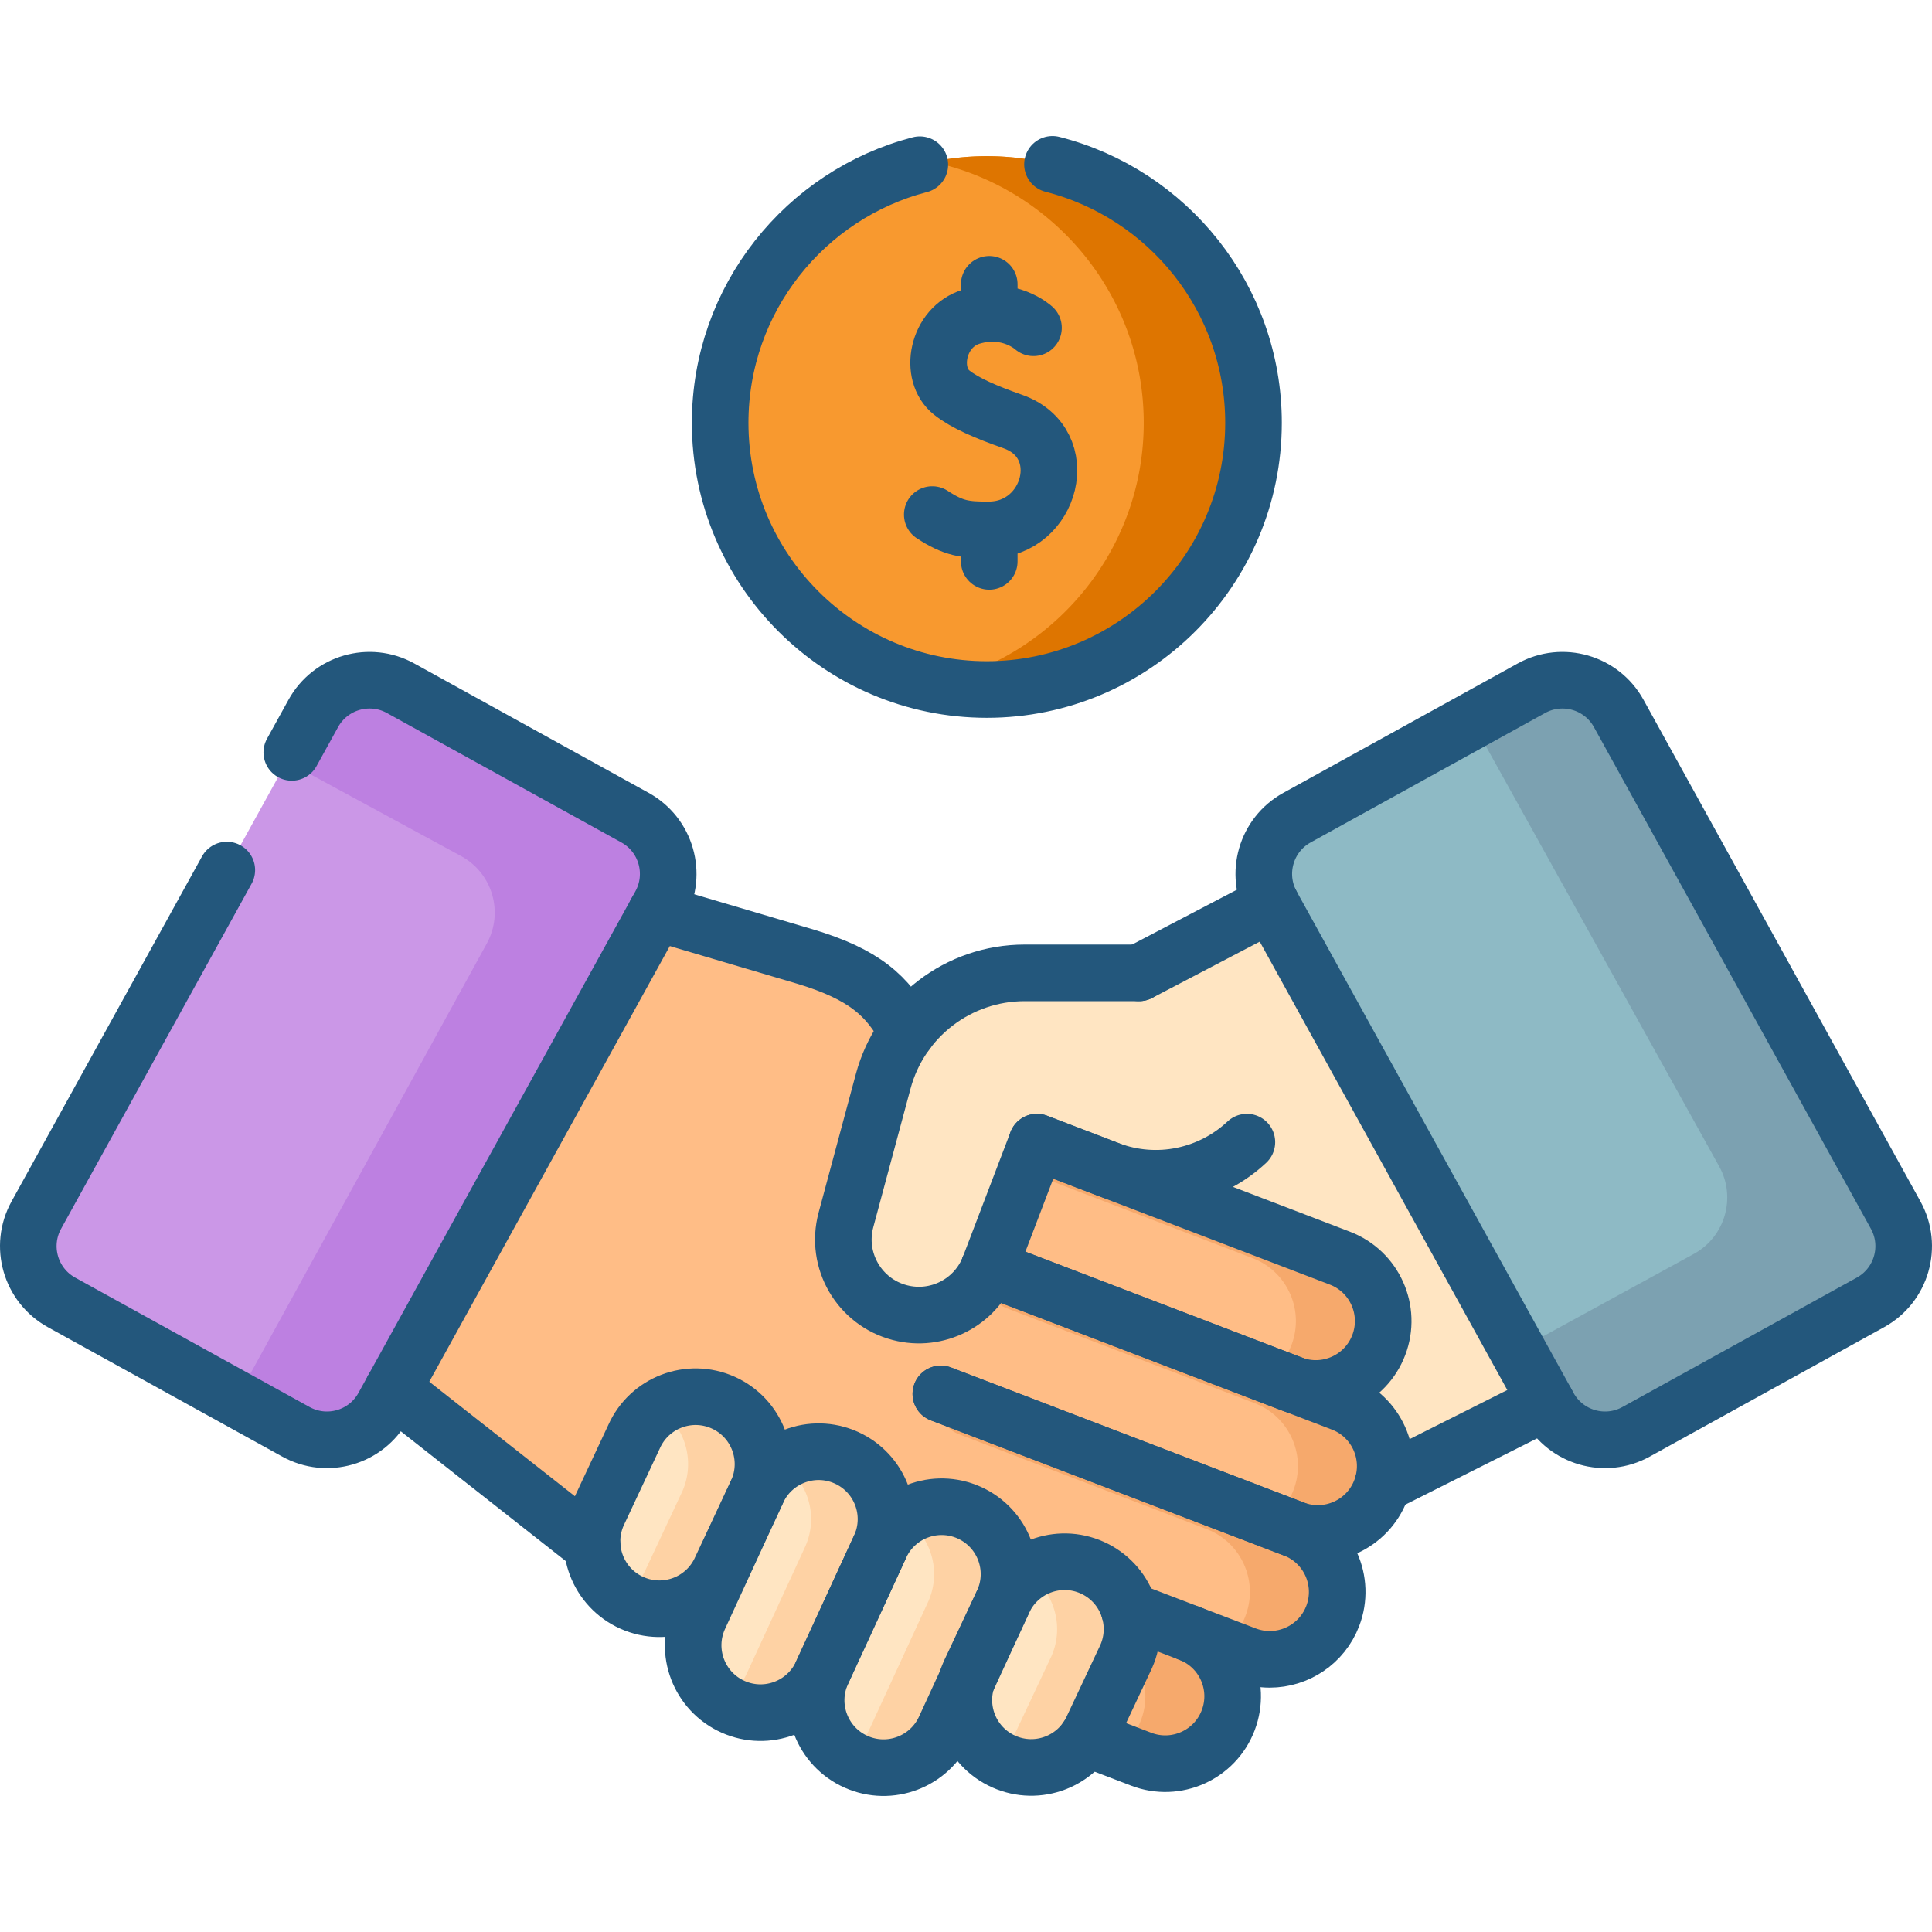 <svg xmlns="http://www.w3.org/2000/svg" version="1.1" xmlns:xlink="http://www.w3.org/1999/xlink" width="512" height="512" x="0" y="0" viewBox="0 0 512 512" style="enable-background:new 0 0 512 512" xml:space="preserve" class=""><g><path d="m342.877 405.202 124.732-62.696-73.425-132.989-92.329 48.303-43.139 35.312z" style="" fill="#ffe5c2" data-original="#ffe5c2"></path><path d="m355.606 371.84-12.721-4.869c9.071 3.134 19.055-1.478 22.501-10.509 3.515-9.213-1.104-19.531-10.317-23.046l-80.272-30.741-25.012-9.543-8.603-17.989c-5.062-10.585-11.375-16.732-27.968-21.69L108.282 222.44l-15.99 136.388 66.929 52.628 64.661 24.67 78.565 30.089c9.213 3.515 19.531-1.104 23.046-10.317 3.515-9.213-1.104-19.531-10.317-23.046l-69.536-26.631.001-.002 84.508 32.346c9.213 3.515 19.531-1.104 23.046-10.317 3.515-9.213-1.104-19.531-10.317-23.046 9.213 3.515 19.531-1.104 23.046-10.317 3.514-9.213-1.105-19.531-10.318-23.045z" style="" fill="#ffbd86" data-original="#ffbd86"></path><path d="M351.269 257.82h-79.74c-17.549 0-32.913 11.78-37.468 28.727l-9.877 36.748c-2.885 10.735 3.527 21.766 14.284 24.57 9.88 2.576 20.116-2.697 23.755-12.236l12.573-32.954 18.903 7.239c18.195 6.968 38.591-2.162 45.513-20.375l12.057-31.719z" style="" fill="#ffe5c2" data-original="#ffe5c2"></path><path d="m315.174 432.852-78.565-30.089-2.95 7.731 58.378 22.358c9.213 3.515 13.832 13.833 10.317 23.046a17.772 17.772 0 0 1-6.04 7.969l6.131 2.348c9.213 3.515 19.531-1.104 23.046-10.317 3.515-9.214-1.104-19.531-10.317-23.046zM342.877 405.202 249.339 369.4a8.28 8.28 0 0 0 4.776 10.684l65.626 25.119c9.213 3.515 13.832 13.833 10.317 23.046a17.76 17.76 0 0 1-6.042 7.97l6.132 2.347c9.213 3.515 19.531-1.104 23.046-10.317 3.515-9.214-1.104-19.532-10.317-23.047z" style="" fill="#f6a96c" data-original="#f6a96c" class=""></path><path d="m355.606 371.84-93.538-35.802a8.28 8.28 0 0 0 4.776 10.684l65.626 25.119c9.213 3.515 13.832 13.833 10.317 23.046a17.76 17.76 0 0 1-6.042 7.97l6.132 2.347c9.213 3.515 19.531-1.104 23.046-10.317 3.515-9.215-1.104-19.533-10.317-23.047z" style="" fill="#f6a96c" data-original="#f6a96c" class=""></path><path d="m355.068 333.415-80.272-30.741a8.284 8.284 0 0 0 4.777 10.69l52.358 20.051c9.213 3.515 13.832 13.833 10.317 23.046a17.767 17.767 0 0 1-6.041 7.969l6.131 2.348c9.213 3.515 19.531-1.104 23.046-10.317 3.516-9.213-1.103-19.531-10.316-23.046z" style="" fill="#f6a96c" data-original="#f6a96c" class=""></path><path d="M265.999 466.833c9.002 4.025 19.562-.009 23.587-9.011l8.851-18.803c4.025-9.002-.009-19.562-9.011-23.587-9.002-4.025-19.562.009-23.587 9.011l-8.851 18.803c-4.025 9.002.009 19.562 9.011 23.587z" style="" fill="#ffe5c2" data-original="#ffe5c2"></path><path d="M226.859 466.887c9.002 4.025 19.562-.009 23.587-9.011l15.393-33.434c4.025-9.002-.009-19.562-9.011-23.587-9.002-4.025-19.562.009-23.587 9.011L217.848 443.3c-4.025 9.002.009 19.562 9.011 23.587z" style="" fill="#ffe5c2" data-original="#ffe5c2"></path><path d="M194.261 452.311c9.002 4.025 19.562-.009 23.587-9.011l15.393-33.434c4.025-9.002-.009-19.562-9.011-23.587-9.002-4.025-19.562.009-23.587 9.011l-15.393 33.434c-4.025 9.002.009 19.562 9.011 23.587z" style="" fill="#ffe5c2" data-original="#ffe5c2"></path><path d="M167.46 424.772c9.002 4.025 19.562-.009 23.587-9.011l9.597-20.472c4.025-9.002-.009-19.562-9.011-23.587-9.002-4.025-19.562.009-23.587 9.011l-9.597 20.472c-4.025 9.002.009 19.562 9.011 23.587z" style="" fill="#ffe5c2" data-original="#ffe5c2"></path><path d="M289.426 415.432c-5.815-2.6-12.279-1.833-17.213 1.46 7.112 4.745 9.981 14.06 6.374 22.127l-8.851 18.803a17.775 17.775 0 0 1-6.374 7.551c.824.55 1.702 1.042 2.637 1.46 9.002 4.025 19.562-.009 23.587-9.011l8.851-18.803c4.025-9.002-.009-19.562-9.011-23.587zM256.829 400.856c-5.815-2.6-12.279-1.833-17.213 1.46 7.112 4.745 9.981 14.06 6.374 22.127l-15.393 33.434a17.775 17.775 0 0 1-6.374 7.551c.824.55 1.702 1.042 2.637 1.46 9.002 4.025 19.562-.009 23.587-9.011l15.393-33.434c4.024-9.002-.01-19.562-9.011-23.587zM224.231 386.279c-5.815-2.6-12.279-1.833-17.213 1.46 7.112 4.745 9.981 14.06 6.374 22.127L197.999 443.3a17.775 17.775 0 0 1-6.374 7.551c.824.55 1.702 1.042 2.637 1.46 9.002 4.025 19.562-.009 23.587-9.011l15.393-33.434c4.025-9.001-.01-19.561-9.011-23.587zM191.633 371.703c-5.815-2.6-12.279-1.833-17.213 1.46 7.112 4.745 9.981 14.06 6.374 22.127l-9.597 20.472a17.775 17.775 0 0 1-6.374 7.551c.824.55 1.702 1.042 2.637 1.46 9.002 4.025 19.562-.009 23.587-9.011l9.597-20.472c4.025-9.002-.009-19.562-9.011-23.587z" style="" fill="#fed2a4" data-original="#fed2a4"></path><path d="m495.7 345.147-62.121 34.298c-8.232 4.545-18.589 1.556-23.134-6.676L337.043 239.82c-4.545-8.232-1.556-18.589 6.676-23.134l62.121-34.298c8.232-4.545 18.589-1.556 23.134 6.676l73.402 132.949c4.545 8.232 1.556 18.589-6.676 23.134z" style="" fill="#8ebac5" data-original="#8ebac5"></path><path d="m495.7 345.144-62.12 34.3c-8.23 4.55-18.59 1.56-23.14-6.67l-8.242-14.942 46.742-25.562c8.23-4.54 11.22-14.9 6.68-23.13l-65.54-118.056 15.76-8.7c8.23-4.54 18.59-1.55 23.13 6.68l73.41 132.95c4.54 8.23 1.55 18.59-6.68 23.13z" style="" fill="#7ca1b1" data-original="#7ca1b1" class=""></path><path d="m16.3 345.147 62.121 34.298c8.232 4.545 18.589 1.556 23.134-6.676l73.403-132.949c4.545-8.232 1.556-18.589-6.676-23.134l-62.121-34.298c-8.232-4.545-18.589-1.556-23.134 6.676L9.624 322.013c-4.545 8.232-1.556 18.589 6.676 23.134z" style="" fill="#cb97e7" data-original="#cb97e7" class=""></path><path d="m174.96 239.824-73.41 132.95c-4.54 8.23-14.9 11.22-23.13 6.67l-15.75-8.7 66.32-120.671c4.54-8.24 1.55-18.59-6.68-23.14l-46.313-25.137 7.033-12.732c4.54-8.23 14.9-11.22 23.13-6.68l62.12 34.3c8.23 4.55 11.22 14.9 6.68 23.14z" style="" fill="#bd80e1" data-original="#bd80e1" class=""></path><circle cx="261.521" cy="112.058" r="70.672" style="" fill="#f8992f" data-original="#fee45a" class="" opacity="1"></circle><path d="M261.521 41.387c-4.986 0-9.85.526-14.546 1.513 32.013 6.726 56.125 35.176 56.125 69.159 0 33.983-24.112 62.434-56.125 69.159a70.665 70.665 0 0 0 14.546 1.513c38.969 0 70.672-31.703 70.672-70.672 0-38.969-31.703-70.672-70.672-70.672z" style="" fill="#de7500" data-original="#ffd655" class="" opacity="1"></path><path d="m156.932 409.661-52.814-41.535M336.874 239.499l-35.019 18.321M240.374 273.515c-4.944-9.598-11.437-15.364-27.161-20.063l-39.359-11.633M265.999 466.833h0c9.002 4.025 19.562-.009 23.587-9.011l8.851-18.803c4.025-9.002-.009-19.562-9.011-23.587h0c-9.002-4.025-19.562.009-23.587 9.011l-8.851 18.803c-4.025 9.002.009 19.562 9.011 23.587z" style="stroke-width:15;stroke-linecap:round;stroke-linejoin:round;stroke-miterlimit:10;" fill="none" stroke="#23577c" stroke-width="15" stroke-linecap="round" stroke-linejoin="round" stroke-miterlimit="10" data-original="#000000" class="" opacity="1"></path><path d="M226.859 466.887h0c9.002 4.025 19.562-.009 23.587-9.011l15.393-33.434c4.025-9.002-.009-19.562-9.011-23.587h0c-9.002-4.025-19.562.009-23.587 9.011L217.848 443.3c-4.025 9.002.009 19.562 9.011 23.587z" style="stroke-width:15;stroke-linecap:round;stroke-linejoin:round;stroke-miterlimit:10;" fill="none" stroke="#23577c" stroke-width="15" stroke-linecap="round" stroke-linejoin="round" stroke-miterlimit="10" data-original="#000000" class="" opacity="1"></path><path d="M194.261 452.311h0c9.002 4.025 19.562-.009 23.587-9.011l15.393-33.434c4.025-9.002-.009-19.562-9.011-23.587h0c-9.002-4.025-19.562.009-23.587 9.011l-15.393 33.434c-4.025 9.002.009 19.562 9.011 23.587z" style="stroke-width:15;stroke-linecap:round;stroke-linejoin:round;stroke-miterlimit:10;" fill="none" stroke="#23577c" stroke-width="15" stroke-linecap="round" stroke-linejoin="round" stroke-miterlimit="10" data-original="#000000" class="" opacity="1"></path><path d="M167.46 424.772h0c9.002 4.025 19.562-.009 23.587-9.011l9.597-20.472c4.025-9.002-.009-19.562-9.011-23.587h0c-9.002-4.025-19.562.009-23.587 9.011l-9.597 20.472c-4.025 9.002.009 19.562 9.011 23.587zM366.423 393.367l43.361-21.795M301.855 257.82h-30.326c-17.549 0-32.913 11.78-37.468 28.727l-9.877 36.748c-2.885 10.735 3.527 21.766 14.284 24.57h0c9.88 2.576 20.116-2.697 23.755-12.236l12.573-32.954 18.903 7.239c13.038 4.993 27.206 1.72 36.737-7.237M299.293 426.768l15.883 6.08c9.211 3.517 13.829 13.837 10.312 23.048-3.509 9.211-13.829 13.837-23.039 10.32l-14.461-5.538" style="stroke-width:15;stroke-linecap:round;stroke-linejoin:round;stroke-miterlimit:10;" fill="none" stroke="#23577c" stroke-width="15" stroke-linecap="round" stroke-linejoin="round" stroke-miterlimit="10" data-original="#000000" class="" opacity="1"></path><path d="m249.336 369.4 93.538 35.8c9.219 3.517 13.837 13.837 10.32 23.048-2.72 7.116-9.498 11.495-16.696 11.495-2.112 0-4.256-.378-6.351-1.175l-14.972-5.716" style="stroke-width:15;stroke-linecap:round;stroke-linejoin:round;stroke-miterlimit:10;" fill="none" stroke="#23577c" stroke-width="15" stroke-linecap="round" stroke-linejoin="round" stroke-miterlimit="10" data-original="#000000" class="" opacity="1"></path><path d="m262.067 336.037 93.538 35.802c9.213 3.515 13.832 13.833 10.317 23.046v0c-3.515 9.213-13.833 13.832-23.046 10.317L249.339 369.4" style="stroke-width:15;stroke-linecap:round;stroke-linejoin:round;stroke-miterlimit:10;" fill="none" stroke="#23577c" stroke-width="15" stroke-linecap="round" stroke-linejoin="round" stroke-miterlimit="10" data-original="#000000" class="" opacity="1"></path><path d="m274.796 302.675 80.272 30.741c9.213 3.515 13.832 13.833 10.317 23.046h0c-3.515 9.213-13.833 13.832-23.046 10.317l-80.272-30.741M495.7 345.147l-62.121 34.298c-8.232 4.545-18.589 1.556-23.134-6.676L337.043 239.82c-4.545-8.232-1.556-18.589 6.676-23.134l62.121-34.298c8.232-4.545 18.589-1.556 23.134 6.676l73.402 132.949c4.545 8.232 1.556 18.589-6.676 23.134zM60.106 230.578 9.624 322.013c-4.545 8.232-1.556 18.589 6.676 23.134l62.121 34.298c8.232 4.545 18.589 1.556 23.134-6.676l73.403-132.949c4.545-8.232 1.556-18.589-6.676-23.134l-62.121-34.298c-8.232-4.545-18.589-1.556-23.134 6.676l-5.701 10.326M278.917 43.553c30.585 7.77 53.276 35.538 53.276 68.505 0 38.969-31.703 70.672-70.672 70.672s-70.672-31.703-70.672-70.672c0-32.838 22.514-60.518 52.917-68.413" style="stroke-width:15;stroke-linecap:round;stroke-linejoin:round;stroke-miterlimit:10;" fill="none" stroke="#23577c" stroke-width="15" stroke-linecap="round" stroke-linejoin="round" stroke-miterlimit="10" data-original="#000000" class="" opacity="1"></path><path d="M273.884 86.867s-6.467-5.965-16.435-2.962c-9.153 2.757-11.426 15.28-5.206 20.159 3.571 2.801 8.945 5.104 16.187 7.664 16.209 5.73 10.217 28.589-6.271 28.698-6.434.043-9.443-.366-15.095-4.063M262.162 148.773v-8.349M262.162 83.079v-7.734" style="stroke-width:15;stroke-linecap:round;stroke-linejoin:round;stroke-miterlimit:10;" fill="none" stroke="#23577c" stroke-width="15" stroke-linecap="round" stroke-linejoin="round" stroke-miterlimit="10" data-original="#000000" class="" opacity="1"></path></g></svg>